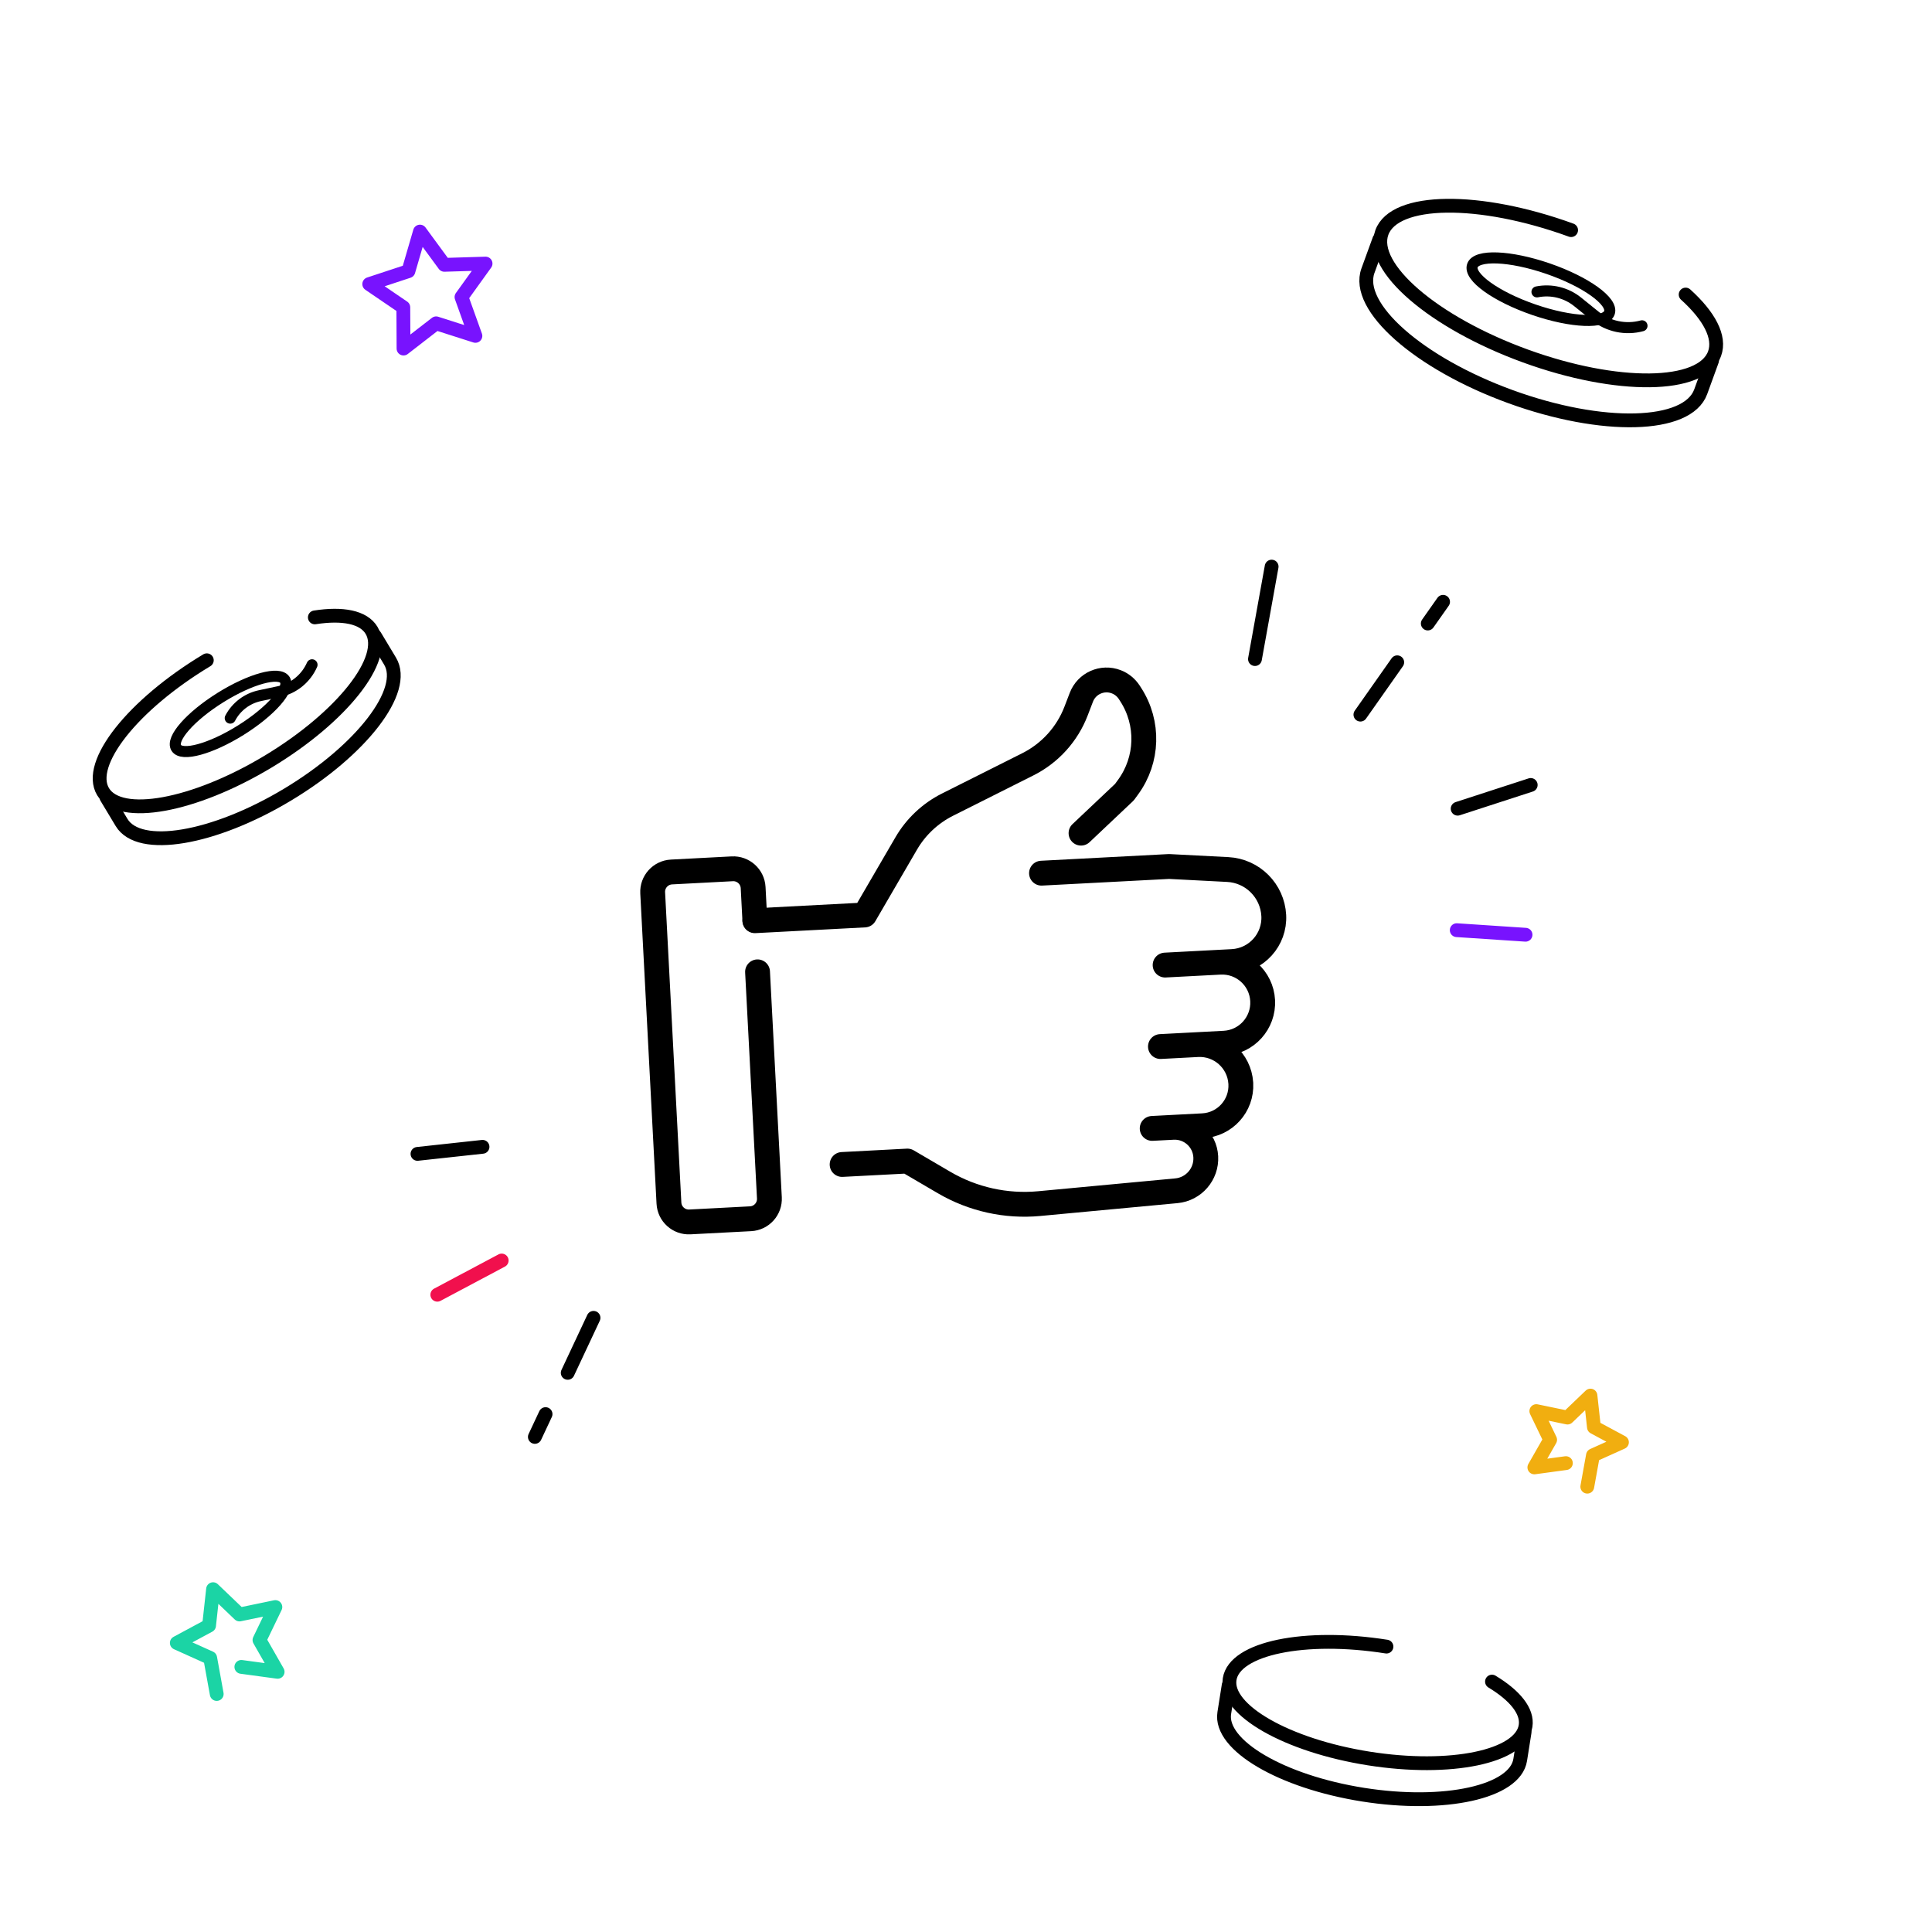 <?xml version="1.0" encoding="UTF-8"?>
<svg width="140px" height="140px" viewBox="0 0 140 140" version="1.1" xmlns="http://www.w3.org/2000/svg" xmlns:xlink="http://www.w3.org/1999/xlink">
    <!-- Generator: Sketch 49.2 (51160) - http://www.bohemiancoding.com/sketch -->
    <title>Artboard 4</title>
    <desc>Created with Sketch.</desc>
    <defs></defs>
    <g id="Artboard-4" stroke="none" stroke-width="1" fill="none" fill-rule="evenodd" stroke-linecap="round">
        <g id="Group-2" transform="translate(26, 36)">
            <g id="Group-10" transform="translate(43.855, 32.891) rotate(87) translate(-43.855, -32.891) translate(24.507, 10.319)" stroke="#000000" stroke-linejoin="round" stroke-width="1.8">
                <path d="M34.356,32.203 L34.356,27.463 L36.047,24.894 C37.373,22.879 38.034,20.498 37.935,18.088 L37.526,8.112 C37.474,6.852 36.438,5.858 35.178,5.858 L35.178,5.858 C33.932,5.858 32.922,6.868 32.922,8.113 L32.922,9.628 L32.922,5.954 C32.922,4.347 31.619,3.044 30.012,3.044 C30,3.044 29.988,3.044 29.975,3.045 L29.975,3.045 C28.342,3.065 27.029,4.395 27.029,6.028 L27.029,8.72 L27.029,4.089 C27.029,2.466 25.713,1.15 24.09,1.15 L24.09,1.15 C22.467,1.15 21.151,2.466 21.151,4.089 L21.151,8.073 L21.151,3.197 C21.151,1.444 19.73,0.023 17.977,0.023 L17.977,0.023 C16.174,0.023 14.661,1.386 14.474,3.18 L14.032,7.416 L14.032,16.669" id="Path-3-Copy-20"></path>
                <path d="M16.386,37.592 L16.386,29.63 L11.368,26.346 C10.199,25.581 9.277,24.491 8.716,23.211 L6.101,17.242 C5.38,15.598 4.072,14.282 2.432,13.553 L1.456,13.119 C0.469,12.68 0.024,11.523 0.464,10.536 C0.632,10.156 0.918,9.84 1.278,9.633 L1.456,9.531 C3.58,8.314 6.233,8.531 8.131,10.076 L8.483,10.362 L11.286,13.658" id="Path-3-Copy-21"></path>
                <path d="M20.095,37.592 L36.496,37.592 C37.292,37.592 37.936,38.237 37.936,39.032 L37.936,43.441 C37.936,44.236 37.292,44.881 36.496,44.881 L13.983,44.881 C13.188,44.881 12.543,44.236 12.543,43.441 L12.543,39.032 C12.543,38.237 13.188,37.592 13.983,37.592 L16.357,37.592" id="Path-3-Copy-22"></path>
            </g>
            <g id="Group-8-Copy" transform="translate(75.366, 18.431) rotate(72) translate(-75.366, -18.431) translate(59.242, 10.092)">
                <path d="M29.758,8.359 L31.614,3.719" id="Path-3-Copy-7" stroke="#7813FE"></path>
                <path d="M21.407,5.575 L21.407,0.008" id="Path-3-Copy-15" stroke="#000000"></path>
                <path d="M12.747,10.171 L9.964,6.46" id="Path-3-Copy-16" stroke="#000000"></path>
                <path d="M7.976,3.487 L6.822,1.947" id="Path-3-Copy-22" stroke="#000000"></path>
                <path d="M6.557,16.194 L0.557,12.974" id="Path-3-Copy-17" stroke="#000000"></path>
            </g>
            <g id="Group-8-Copy-2" transform="translate(10.496, 56.762) scale(-1, -1) rotate(62) translate(-10.496, -56.762) translate(-1.113, 52.013)">
                <path d="M20.856,7.933 L22.617,3.53" id="Path-3-Copy-7" stroke="#000000"></path>
                <path d="M12.93,5.291 L12.93,0.007" id="Path-3-Copy-15" stroke="#F1104D"></path>
                <path d="M6.138,9.217 L3.496,5.694" id="Path-3-Copy-16" stroke="#000000"></path>
                <path d="M1.61,2.873 L0.515,1.412" id="Path-3-Copy-22" stroke="#000000"></path>
            </g>
        </g>
        <polygon id="Star" stroke="#7813FE" stroke-linejoin="round" transform="translate(31.213, 21.213) rotate(-10) translate(-31.213, -21.213) " points="31.213 23.463 28.568 24.854 29.073 21.908 26.933 19.822 29.891 19.393 31.213 16.713 32.536 19.393 35.493 19.822 33.353 21.908 33.858 24.854"></polygon>
        <polyline id="Star-Copy" stroke="#F1AE10" stroke-linejoin="round" transform="translate(114.177, 104.08) rotate(20) translate(-114.177, -104.08) " points="114.177 106.148 112.136 107.221 112.526 104.948 110.875 103.339 113.157 103.007 114.177 100.94 115.197 103.007 117.479 103.339 115.828 104.948 116.218 107.221"></polyline>
        <polyline id="Star-Copy-2" stroke="#1BD4A5" stroke-linejoin="round" transform="translate(16.675, 118.554) scale(-1, 1) rotate(20) translate(-16.675, -118.554) " points="16.675 120.933 14.326 122.168 14.775 119.553 12.875 117.701 15.501 117.319 16.675 114.94 17.849 117.319 20.475 117.701 18.575 119.553 19.023 122.168"></polyline>
        <g id="Group-16-Copy-12" transform="translate(17.819, 52.852) scale(-1, 1) rotate(31) translate(-17.819, -52.852) translate(6.319, 47.102)" stroke="#000000">
            <path d="M11.349,8.582 C17.617,8.582 22.698,6.661 22.698,4.291 C22.698,1.921 17.617,0 11.349,0 C5.081,0 -2.84217094e-14,1.921 -2.84217094e-14,4.291 C-2.84217094e-14,5.42 1.153,6.447 3.039,7.214" id="Oval-Copy-3" transform="translate(11.349, 4.291) scale(1, -1) translate(-11.349, -4.291) "></path>
            <g id="Group" transform="translate(10.946, 4.24) scale(-1, 1) translate(-10.946, -4.24) translate(4.754, 1.586)" stroke-width="0.8">
                <ellipse id="Oval-Copy-3" transform="translate(5.263, 2.632) rotate(-1) translate(-5.263, -2.632) " cx="5.263" cy="2.632" rx="4.644" ry="1.393"></ellipse>
                <path d="M7.289,-0.527 L7.289,-0.527 C8.18,0.091 8.72,1.101 8.74,2.185 L8.765,3.611 C8.782,4.553 9.217,5.439 9.952,6.029" id="Path-9" transform="translate(8.62, 2.751) rotate(110) translate(-8.62, -2.751) "></path>
            </g>
            <path d="M22.698,11.317 C22.698,11.544 22.698,10.836 22.698,9.192 C22.698,6.726 17.617,4.727 11.349,4.727 C5.081,4.727 0,6.726 0,9.192 C0,9.975 0,10.684 0,11.317" id="Oval-Copy-13" transform="translate(11.349, 8.043) scale(1, -1) translate(-11.349, -8.043) "></path>
        </g>
        <g id="Group-16-Copy-14" transform="translate(111.466, 22.727) scale(-1, 1) rotate(-20) translate(-111.466, -22.727) translate(98.466, 16.227)" stroke="#000000">
            <path d="M12.83,9.702 C19.915,9.702 25.659,7.53 25.659,4.851 C25.659,2.172 19.915,0 12.83,0 C5.744,0 -2.84217094e-14,2.172 -2.84217094e-14,4.851 C-2.84217094e-14,6.127 1.304,7.288 3.435,8.154" id="Oval-Copy-3" transform="translate(12.83, 4.851) scale(1, -1) translate(-12.83, -4.851) "></path>
            <g id="Group" transform="translate(12.374, 4.793) scale(-1, 1) translate(-12.374, -4.793) translate(5.374, 1.793)" stroke-width="0.8">
                <ellipse id="Oval-Copy-3" transform="translate(5.95, 2.975) rotate(-1) translate(-5.95, -2.975) " cx="5.95" cy="2.975" rx="5.25" ry="1.575"></ellipse>
                <path d="M8.24,-0.596 L8.24,-0.596 C9.247,0.103 9.857,1.244 9.879,2.47 L9.909,4.082 C9.928,5.147 10.419,6.149 11.25,6.815" id="Path-9" transform="translate(9.745, 3.11) rotate(110) translate(-9.745, -3.11) "></path>
            </g>
            <path d="M25.659,12.794 C25.659,13.05 25.659,12.249 25.659,10.391 C25.659,7.603 19.915,5.344 12.83,5.344 C5.744,5.344 0,7.603 0,10.391 C0,11.276 0,12.077 0,12.794" id="Oval-Copy-13" transform="translate(12.83, 9.092) scale(1, -1) translate(-12.83, -9.092) "></path>
        </g>
        <g id="Group-16-Copy-13" transform="translate(99.466, 124.727) scale(-1, 1) rotate(-9) translate(-99.466, -124.727) translate(88.466, 119.227)" stroke="#000000">
            <path d="M10.856,8.209 C16.851,8.209 21.711,6.371 21.711,4.105 C21.711,1.838 16.851,0 10.856,0 C4.86,0 -2.84217094e-14,1.838 -2.84217094e-14,4.105 C-2.84217094e-14,5.184 1.103,6.167 2.907,6.9" id="Oval-Copy-3" transform="translate(10.856, 4.105) scale(1, -1) translate(-10.856, -4.105) "></path>
            <path d="M21.711,10.825 C21.711,11.043 21.711,10.365 21.711,8.792 C21.711,6.434 16.851,4.522 10.856,4.522 C4.86,4.522 0,6.434 0,8.792 C0,9.541 0,10.219 0,10.825" id="Oval-Copy-13" transform="translate(10.856, 7.693) scale(1, -1) translate(-10.856, -7.693) "></path>
        </g>
    </g>
</svg>